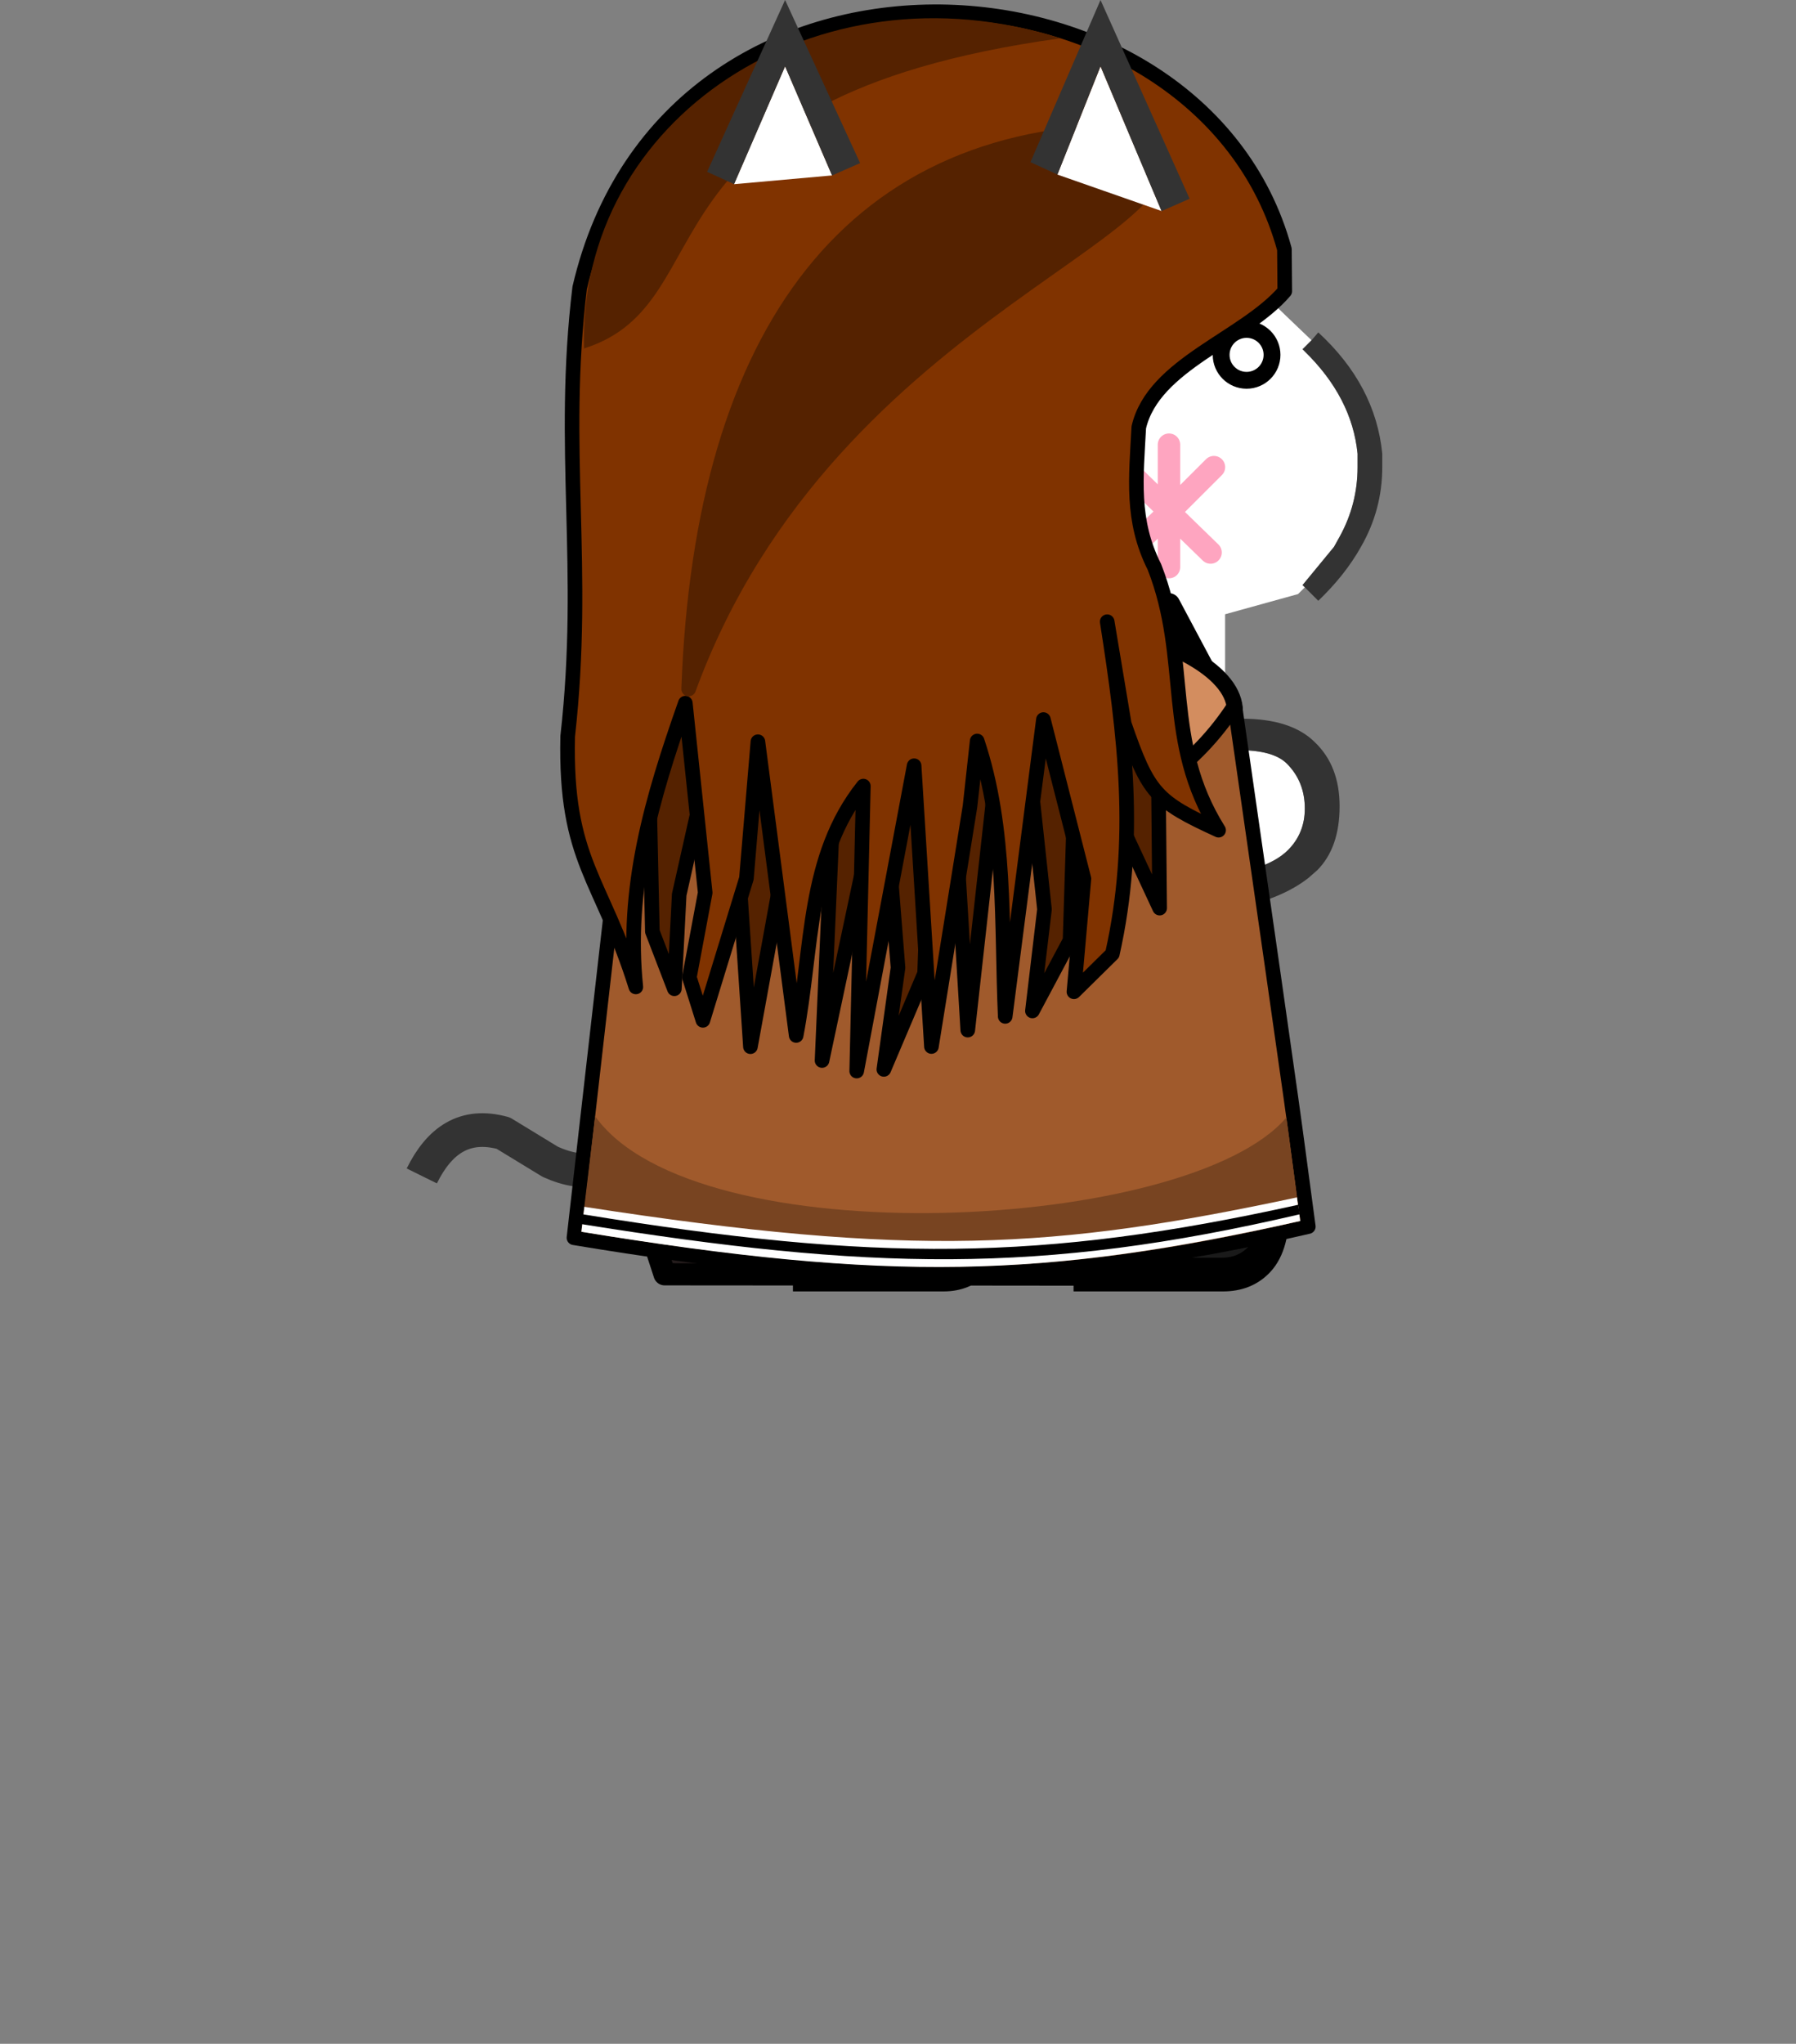 <?xml version="1.0" encoding="UTF-8" standalone="no"?>
<svg
   width="160"
   height="182"
   xml:space="preserve"
   style="fill-rule:evenodd;clip-rule:evenodd;stroke-linejoin:round;stroke-miterlimit:1.5"
   version="1.1"
   id="svg1178"
   sodipodi:docname="back-sitting.svg"
   inkscape:version="1.2.2 (b0a8486541, 2022-12-01)"
   xmlns:inkscape="http://www.inkscape.org/namespaces/inkscape"
   xmlns:sodipodi="http://sodipodi.sourceforge.net/DTD/sodipodi-0.dtd"
   xmlns="http://www.w3.org/2000/svg"
   xmlns:svg="http://www.w3.org/2000/svg"><rect width="100%" height="100%" fill="#808080" stroke="none"/><defs
     id="defs1182" /><sodipodi:namedview
     id="namedview1180"
     pagecolor="#ffffff"
     bordercolor="#000000"
     borderopacity="0.25"
     inkscape:showpageshadow="2"
     inkscape:pageopacity="0.0"
     inkscape:pagecheckerboard="true"
     inkscape:deskcolor="#d1d1d1"
     showgrid="false"
     inkscape:zoom="2.8284273"
     inkscape:cx="207.71261"
     inkscape:cy="94.398751"
     inkscape:window-width="1920"
     inkscape:window-height="1051"
     inkscape:window-x="0"
     inkscape:window-y="0"
     inkscape:window-maximized="1"
     inkscape:current-layer="svg1178" /><path
     d="m 80.141,22 h 7.8 l 2.4,1.1 7.7,-17.2 7.7,17.2 2.5,-1.1 6.3,6.1 2.3,2.2 -0.8,0.8 0.2,0.2 c 2.8,2.733 4.367,5.767 4.7,9.1 v 1.2 c 0,2.2 -0.533,4.267 -1.6,6.2 l -0.5,0.9 -2.8,3.4 0.2,0.2 -0.6,0.6 -6.5,1.8 v 9.4 l -6.5,1.4 -6.2,1.8 1.3,3.2 6.6,-2.5 c 2.267,-0.8 4.267,-1.2 6,-1.2 2.067,0 3.5,0.4 4.3,1.2 1.067,1.067 1.6,2.4 1.6,4 0,1.467 -0.5,2.7 -1.5,3.7 -1.4,1.4 -4.1,2.233 -8.1,2.5 l -2.6,0.1 0.7,3 3,-0.1 -0.1,5.5 -3,2.5 v 24.5 c -3.437,1.337 -17.327,-2.465 -17.794,-12.554 l -9.498,-0.308 c 0.155,11.288 -14.324,13.378 -16.104,5.279 l -3.502,-5.724 c 1,-0.8 0.197,2.074 0.997,0.807 L 56.897,99.091 57.885,100.741 55.641,79.2 l 3.5,-25.6 0.8,0.7 1.5,-1.4 -2,-2.2 c -2,-2.533 -3,-5.3 -3,-8.3 l 0.2,-2 c 0.467,-3.067 2.067,-5.9 4.8,-8.5 l -1.5,-1.5 1,-7.9 1.3,0.6 7.7,-17.2 7.7,17.2 2.5,-1.1"
     style="fill:#ffffff"
     id="path1154"
     sodipodi:nodetypes="cccccccccccscccccccccccsssscccccccccccccccccccccccccccc" /><path
     style="fill:#333"
     d="m 59.141,53.6 -1.2,-1.4 c -2.4,-2.933 -3.6,-6.2 -3.6,-9.8 l 0.2,-2 c 0.4,-3.733 2.2,-7.067 5.4,-10 l 1.5,1.5 c -2.733,2.6 -4.333,5.433 -4.8,8.5 l -0.2,2 c 0,3 1,5.767 3,8.3 l 2,2.2 -1.5,1.4 -0.8,-0.7"
     id="path18955" /><path
     style="fill:#333"
     d="m 109.141,64.1 1.5,-0.1 c 2.933,0 5.1,0.7 6.5,2.1 1.467,1.4 2.2,3.3 2.2,5.7 0,2.467 -0.667,4.367 -2,5.7 l -0.8,0.7 c -2.067,1.6 -5,2.6 -8.8,3 l -3,0.1 -0.7,-3 2.6,-0.1 c 4,-0.267 6.7,-1.1 8.1,-2.5 1,-1 1.5,-2.233 1.5,-3.7 0,-1.6 -0.533,-2.933 -1.6,-4 -0.8,-0.8 -2.233,-1.2 -4.3,-1.2 -1.733,0 -3.733,0.4 -6,1.2 l -6.6,2.5 -1.3,-3.2 6.2,-1.8 6.5,-1.4"
     id="path18949" /><path
     style="fill:#333"
     d="m 116.841,30.3 0.6,-0.7 c 3.4,3.133 5.3,6.733 5.7,10.8 v 1.2 c 0,2.533 -0.633,4.9 -1.9,7.1 -0.933,1.667 -2.2,3.267 -3.8,4.8 l -1.4,-1.4 2.8,-3.4 0.5,-0.9 c 1.067,-1.933 1.6,-4 1.6,-6.2 v -1.2 c -0.333,-3.333 -1.9,-6.367 -4.7,-9.1 l -0.2,-0.2 0.8,-0.8"
     id="path18947" /><path
     d="m108.146 41.6-4.005 4 3.704 3.6m-3.704-3.6v-.1 5m0-4.9-3.704 3.6m-.301-7.6 4.005 3.9v-5.9"
     style="fill:none;fill-rule:nonzero;stroke:#fea5c0;stroke-width:2px;stroke-linecap:round;stroke-miterlimit:4"
     id="path1160" /><path
     d="M37.576 104.715c1.548-3.136 3.8-4.764 7.256-3.812l4.191 2.555c.794.356 1.562.6 2.297.699"
     style="fill:none;stroke:#333333;stroke-width:3px"
     id="path1164" /><path
     d="M58.959 52.541c.875 14.77-1.577 24.273-4.118 33.634l56.209.106c-1.467-5.018-1.974-12.754-1.753-22.551l-5.234-9.43-7.234-1.759h-37.87Z"
     style="fill:#ececec;stroke:#000;stroke-width:2px;stroke-linecap:round"
     id="path1168" /><path
     d="m62.808 53.363 1.5 10.137h26.075l1.733-10.029"
     style="fill:none;stroke:#f6f1ed;stroke-width:2px"
     id="path1172" /><path
     d="m104.141 53.822-7.312-1.281c4.482 2.565 8.641 6.209 12.468 10.959l-5.156-9.678Z"
     style="fill:#ececec;stroke:#000;stroke-width:2px;stroke-linecap:round"
     id="path1174" /><circle
     id="gikopoipoi_eyes_open"
     cx="111.054"
     cy="31.6"
     r="2.266"
     style="fill:none;stroke:#000;stroke-width:1.5px" /><path
     d="M107.798 31.7h6.3"
     stroke-width="3"
     id="gikopoipoi_eyes_closed"
     style="display:none"
     fill="none"
     stroke="#000"
     stroke-linecap="round"
     stroke-linejoin="round" /><g
     id="g4320-3"
     style="fill-rule:evenodd;clip-rule:evenodd;stroke-linejoin:round;stroke-miterlimit:1.5;stroke-linecap:round"
     transform="translate(-2.7551063e-4,1.3616047e-4)"><path
       style="clip-rule:evenodd;fill:#483737;fill-opacity:1;fill-rule:evenodd;stroke:#000000;stroke-width:2;stroke-linecap:round;stroke-linejoin:round;stroke-dasharray:none;stroke-opacity:1"
       d="m 54.949,100.416 4.264,13.046 18.255,0.014 1.03,-13.148 6.664,-0.438 1.484,13.589 17.599,0.018 -0.108,-12.397 z"
       id="path12039-6"
       sodipodi:nodetypes="ccccccccc" /><path
       style="fill:#241c1c;stroke:#000000;stroke-width:0"
       d="m 57.917,106.301 c -1.578,-1.029 16.919,11.565 18.576,-2.716 0.332,-2.86 0.195,8.907 0.195,8.907 l -16.749,-0.024 c -0.808,-2.486 -1.34,-4.113 -2.021,-6.167 z"
       id="path4210-7"
       sodipodi:nodetypes="csccc" /><path
       style="fill:#241c1c;stroke:#000000;stroke-width:0"
       d="m 88.271,102.665 c -7.9,4.998 15.065,19.782 14.735,-10.997 -0.013,-1.258 -1.13,20.831 -1.13,20.831 l -13.692,-0.021 c -0.816,-0.577 0.408,-11.252 0.086,-9.812 z"
       id="path4315-5"
       sodipodi:nodetypes="csccc" /></g><g
     id="g6084-3"
     style="fill-rule:evenodd;clip-rule:evenodd;stroke-linejoin:round;stroke-miterlimit:1.5;stroke-linecap:round"
     transform="translate(-2.7551063e-4,1.3616047e-4)"><rect
       style="clip-rule:evenodd;fill:#1a1a1a;fill-rule:evenodd;stroke:#000000;stroke-width:0;stroke-linecap:round;stroke-linejoin:round"
       id="rect5952-3-5"
       width="8.928"
       height="10.606"
       x="-112.457"
       y="101.878"
       inkscape:label="rect5952-3"
       transform="rotate(-90)" /><path
       style="clip-rule:evenodd;display:inline;fill:#000000;fill-rule:evenodd;stroke-linecap:round;stroke-linejoin:round"
       d="m 95.641,115 v -3 h 13.2 c 0.933,0 1.7,-0.3 2.3,-0.9 0.733,-0.733 1.1,-1.8 1.1,-3.2 0,-1.467 -0.367,-2.567 -1.1,-3.3 -0.6,-0.533 -1.367,-0.8 -2.3,-0.8 h -13.2 v -3.1 h 13.3 c 1.667,0 3.033,0.533 4.1,1.6 1.2,1.2 1.8,3.067 1.8,5.6 0,2.467 -0.6,4.3 -1.8,5.5 -1.067,1.067 -2.433,1.6 -4.1,1.6 h -13.3"
       id="path10951" /><rect
       style="clip-rule:evenodd;fill:#1a1a1a;fill-rule:evenodd;stroke:#000000;stroke-width:0;stroke-linecap:round;stroke-linejoin:round"
       id="rect5952-6"
       width="8.928"
       height="10.606"
       x="-112.348"
       y="76.661"
       transform="rotate(-90)" /><path
       style="clip-rule:evenodd;display:inline;fill:#000000;fill-rule:evenodd;stroke-linecap:round;stroke-linejoin:round"
       d="m 70.641,115 v -3 h 13.1 c 0.933,0 1.7,-0.3 2.3,-0.9 0.733,-0.733 1.1,-1.8 1.1,-3.2 0,-1.467 -0.367,-2.567 -1.1,-3.3 -0.6,-0.533 -1.367,-0.8 -2.3,-0.8 h -13.1 v -3.1 h 13.2 c 1.667,0 3.033,0.533 4.1,1.6 1.2,1.2 1.8,3.067 1.8,5.6 0,2.467 -0.6,4.3 -1.8,5.5 -1,1.067 -2.3,1.6 -3.9,1.6 h -13.4"
       id="path10949" /></g><path
     style="clip-rule:evenodd;display:inline;fill:#333333;fill-opacity:1;fill-rule:evenodd;stroke:#000000;stroke-width:2;stroke-linecap:round;stroke-linejoin:round;stroke-dasharray:none;stroke-opacity:1"
     d="m 112.311,93.31 -2.76,12.471 -20.758,-0.081 -7.124,-4.82 -4.877,4.865 -15.268,-0.005 -7.647,-11.96 z"
     id="path11939"
     sodipodi:nodetypes="cccccccc" /><g
     id="g11813"
     style="clip-rule:evenodd;fill-rule:evenodd;stroke-linecap:round;stroke-linejoin:round"
     transform="matrix(-1,0,0,1,165.589,-1.3011551e-4)"><path
       style="clip-rule:evenodd;fill:#ffffff;fill-opacity:1;fill-rule:evenodd;stroke:#000000;stroke-width:2;stroke-linecap:round;stroke-linejoin:round;stroke-dasharray:none;stroke-opacity:1"
       d="M 53.387,93.098 111.861,93.401 110.172,86.26 54.834,86.179 Z"
       id="path10768"
       sodipodi:nodetypes="ccccc" /><path
       style="fill:#f2f2f2;fill-opacity:1;stroke:#000000;stroke-width:2;stroke-dasharray:none;stroke-opacity:1"
       d="m 65.751,86.234 c -0.033,0.4 -0.847,6.884 -0.847,6.884 z"
       id="path11776"
       sodipodi:nodetypes="ccc" /><path
       style="fill:#f2f2f2;fill-opacity:1;stroke:#000000;stroke-width:2;stroke-dasharray:none;stroke-opacity:1"
       d="m 105.231,86.379 1.182,7.006 z"
       id="path11780" /></g><g
     id="g885"
     style="fill-rule:evenodd;clip-rule:evenodd;stroke-linejoin:round;stroke-miterlimit:1.5"><ellipse
       style="clip-rule:evenodd;fill:#d38d5f;fill-rule:evenodd;stroke:#000000;stroke-width:1.419;stroke-linejoin:round;stroke-miterlimit:1.5;stroke-dasharray:none"
       id="path4138"
       ry="9.292"
       rx="26.871"
       cy="63.341"
       cx="83.145" /><path
       style="clip-rule:evenodd;fill:#a05a2c;fill-rule:evenodd;stroke:#000000;stroke-width:1.3;stroke-linejoin:round;stroke-miterlimit:1.5;stroke-dasharray:none"
       d="m 51.132,110.221 c 25.452,4.221 41.894,4.461 65.421,-0.995 -1.743,-12.898 -0.241,-2.477 -6.553,-46.429 -13.943,21.595 -51.719,9.388 -53.211,-2.192 z"
       id="path4026"
       sodipodi:nodetypes="ccccc" /><path
       style="fill:#784421;stroke:#000000;stroke-width:0;stroke-dasharray:none"
       d="m 51.79,109.679 c 25.905,4.187 40.618,4.468 64.04,-0.956 l -1.23,-9.212 C 105.917,109.717 61.997,111.994 53.018,99.403 Z"
       id="path26544"
       sodipodi:nodetypes="ccccc" /><path
       style="fill:#ffffff;stroke:#000000;stroke-width:0;stroke-dasharray:none"
       d="m 52.058,107.466 -0.265,2.223 c 27.413,4.489 41.26,4.15 64.041,-0.96 l -0.29,-2.102 c -21.667,4.616 -34.108,5.385 -63.485,0.839 z"
       id="path5162"
       sodipodi:nodetypes="ccccc" /><path
       style="clip-rule:evenodd;fill:#000000;fill-rule:evenodd;stroke:#000000;stroke-width:0;stroke-linejoin:round;stroke-miterlimit:1.5;stroke-dasharray:none"
       d="m 51.913,108.131 -0.121,0.873 c 25.595,4.096 40.799,4.54 63.993,-0.871 l -0.134,-0.848 c -22.87,5.052 -37.561,5.111 -63.737,0.846 z"
       id="path5162-3"
       sodipodi:nodetypes="ccccc" /></g><g
     id="g3117"><path
       style="clip-rule:evenodd;display:inline;fill:#552200;fill-rule:evenodd;stroke:#000000;stroke-width:1.3;stroke-linejoin:round;stroke-miterlimit:1.5;stroke-dasharray:none"
       d="m 57.619,60.281 0.498,22.67 1.959,5.096 0.432,-8.38 2.537,-11.3 h 2.155 l 1.654,24.839 4.346,-23.865 3.116,0.221 -1.083,24.876 5.406,-25.455 1.362,17.191 -1.261,9.055 3.63,-8.549 0.737,-20.643 h 1.564 l 1.544,25.694 2.841,-25.657 2.404,0.14 1.589,14.761 -1.074,9.048 3.351,-6.285 0.587,-18.756 7.397,15.884 -0.172,-17.817 z"
       id="path2204" /><path
       style="clip-rule:evenodd;display:inline;fill:#803300;fill-rule:evenodd;stroke:#000000;stroke-width:1.3;stroke-linejoin:round;stroke-miterlimit:1.5;stroke-dasharray:none"
       d="m 114.424,22.195 c -7.487,-27.404 -55.002,-30.135 -62.783,3.437 -1.741,14.361 0.634,24.854 -1.069,39.946 -0.25,11.149 3.026,12.566 6.072,22.308 -0.904,-8.778 1.362,-16.633 4.41,-25.27 l 1.77,16.879 -1.409,7.537 1.205,3.827 3.876,-12.639 1.024,-12.171 3.408,26.158 c 1.504,-7.882 0.935,-15.863 5.985,-22.206 L 76.321,95.378 81.436,68.188 82.978,93.192 86.414,71.809 87.054,65.985 c 2.639,7.893 2.133,16.299 2.497,24.523 l 3.403,-26.431 3.61,14.173 -0.89,10.068 3.421,-3.372 c 2.292,-10.205 1.116,-19.491 -0.458,-29.585 l 1.518,9.093 c 2.147,6.2 2.826,6.916 8.406,9.475 -4.991,-7.966 -2.458,-15.139 -5.721,-23.45 -2.089,-4.152 -1.625,-7.942 -1.389,-12.427 1.304,-5.633 9.371,-7.893 13.005,-12.121 z"
       id="path18503"
       sodipodi:nodetypes="ccccccccccccccccccccccccccccc" /><path
       style="clip-rule:evenodd;fill:#552200;fill-rule:evenodd;stroke:#552200;stroke-width:1.3;stroke-linejoin:round;stroke-miterlimit:1.5;stroke-dasharray:none"
       d="M 61.349,61.354 C 62.509,29.42 76.003,11.198 101.985,11.699 110.7,20.006 74.081,26.535 61.349,61.354 Z"
       id="path1206"
       sodipodi:nodetypes="ccc" /><path
       style="clip-rule:evenodd;display:inline;fill:#552200;fill-rule:evenodd;stroke:#000000;stroke-width:0;stroke-linejoin:round;stroke-miterlimit:1.5;stroke-dasharray:none"
       d="M 52.038,31.026 C 51.429,10.627 72.713,-3.539 94.454,3.412 55.659,8.791 65.026,26.924 52.038,31.026 Z"
       id="path2534"
       sodipodi:nodetypes="ccc"
       inkscape:label="path2534" /></g><g
     id="g7273"
     style="clip-rule:evenodd;display:inline;fill-rule:evenodd;stroke-linejoin:round;stroke-miterlimit:1.5"><path
       style="fill-rule:evenodd;clip-rule:evenodd;stroke-linejoin:round;stroke-miterlimit:1.5;fill:#ffffff;stroke:#000000;stroke-width:0;stroke-dasharray:none"
       d="M 65.388,16.403 74.129,15.621 69.942,5.901 Z"
       id="path3016"
       sodipodi:nodetypes="cccc" /><path
       style="fill:#333333"
       d="m 64.094,15.801 -1.1,-0.5 L 69.941,0 l 6.684,14.524 -2.5,1.1 L 69.941,5.9 l -4.547,10.501 -1.3,-0.6"
       id="path18957"
       sodipodi:nodetypes="cccccccc" /><path
       style="fill-rule:evenodd;clip-rule:evenodd;stroke-linejoin:round;stroke-miterlimit:1.5;fill:#ffffff;stroke:#000000;stroke-width:0;stroke-dasharray:none"
       d="M 94.2,15.546 103.481,18.792 98.043,5.904 Z"
       id="path3072" /><path
       style="fill:#333333"
       d="M 91.799,14.441 98.041,0 l 7.938,17.698 -2.5,1.1 L 98.041,5.9 l -3.842,9.641 -2.4,-1.1"
       id="path1156"
       sodipodi:nodetypes="ccccccc" /></g></svg>
